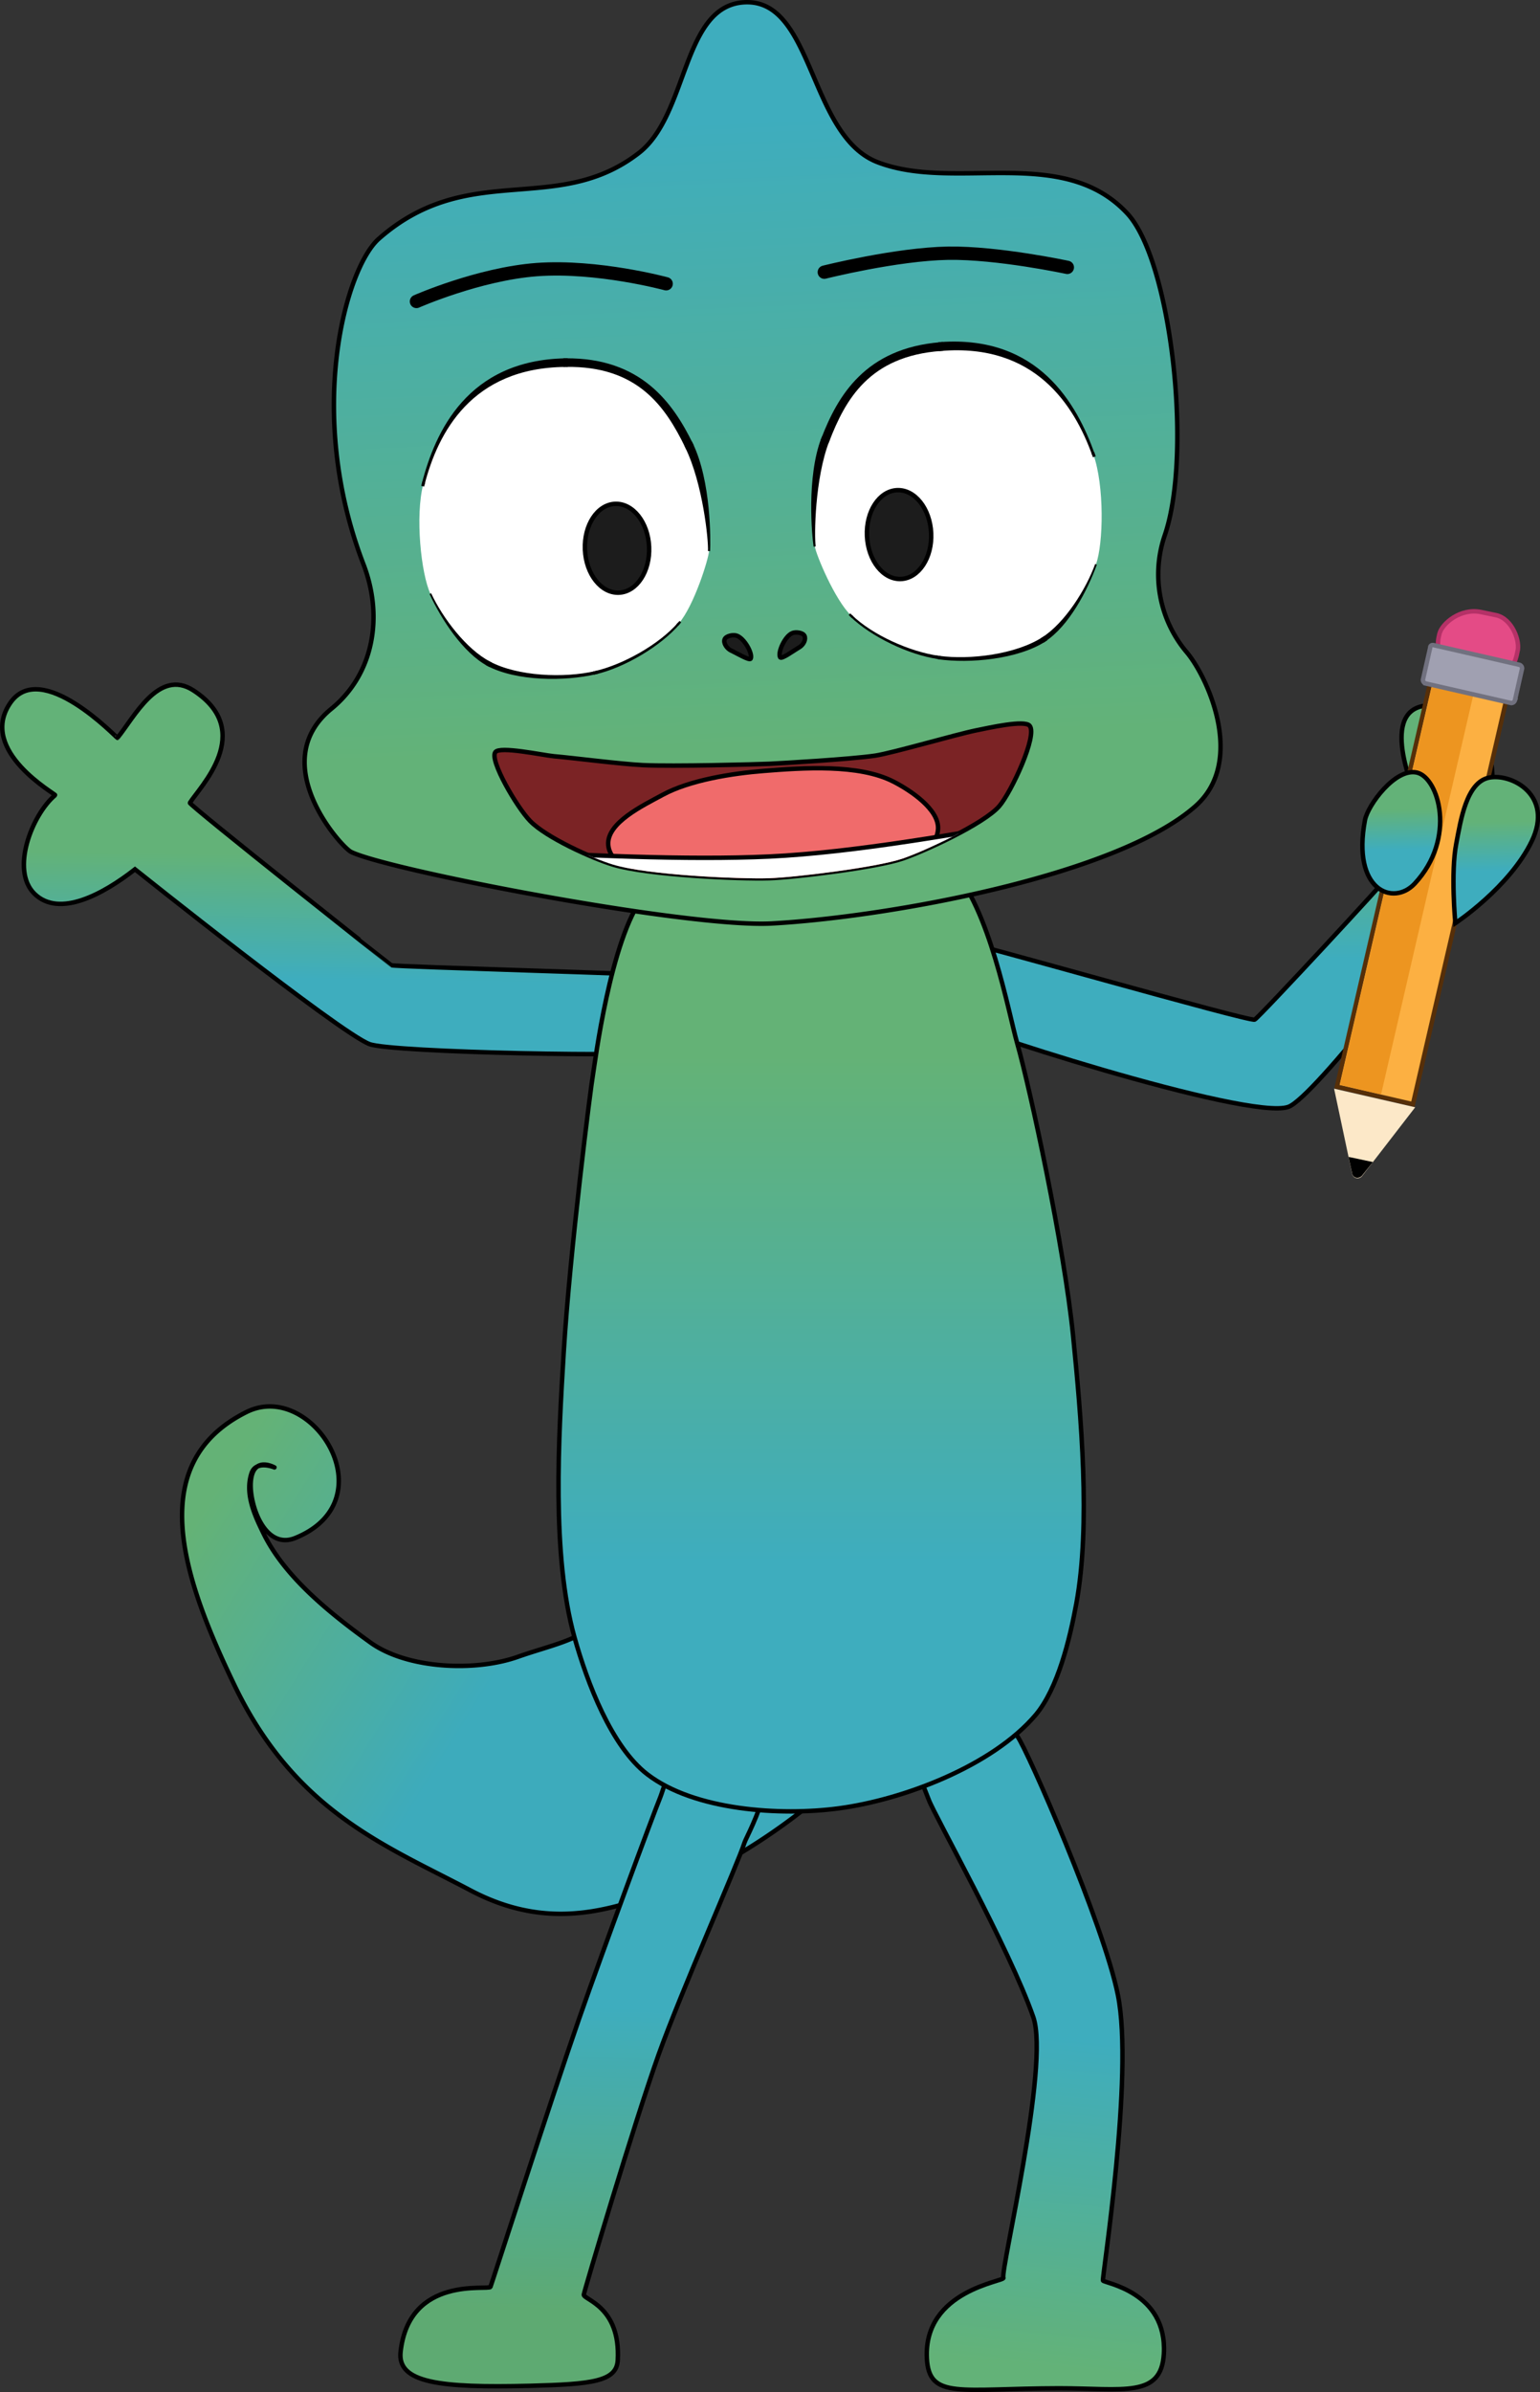 <svg xmlns="http://www.w3.org/2000/svg" xmlns:xlink="http://www.w3.org/1999/xlink" viewBox="0 0 346.86 538.48"><rect x="0" y="0" width="346.86" height="538.48" fill="#333333" stroke="none"/><defs><style>.cls-1,.cls-18,.cls-7{fill:none;}.cls-10,.cls-11,.cls-13,.cls-14,.cls-16,.cls-18,.cls-2,.cls-24,.cls-25,.cls-3,.cls-4,.cls-5,.cls-6,.cls-7,.cls-8,.cls-9{stroke:#000;}.cls-10,.cls-11,.cls-13,.cls-14,.cls-16,.cls-18,.cls-2,.cls-3,.cls-4,.cls-9{stroke-linecap:round;}.cls-10,.cls-11,.cls-13,.cls-14,.cls-16,.cls-18,.cls-2,.cls-3,.cls-4,.cls-7,.cls-9{stroke-linejoin:round;}.cls-10,.cls-11,.cls-13,.cls-14,.cls-15,.cls-16,.cls-2,.cls-24,.cls-25,.cls-3,.cls-4,.cls-5,.cls-8,.cls-9{fill-rule:evenodd;}.cls-2{fill:url(#linear-gradient);}.cls-3{fill:url(#linear-gradient-2);}.cls-4{fill:url(#linear-gradient-3);}.cls-22,.cls-23,.cls-24,.cls-25,.cls-5,.cls-6,.cls-8{stroke-miterlimit:10;}.cls-5{fill:url(#linear-gradient-4);}.cls-8{fill:url(#linear-gradient-5);}.cls-9{fill:url(#linear-gradient-6);}.cls-10{fill:url(#linear-gradient-7);}.cls-11{fill:#7b2325;}.cls-12{clip-path:url(#clip-path);}.cls-13{fill:#f06b6b;}.cls-14,.cls-15{fill:#fff;}.cls-16{fill:#1c1c1c;}.cls-17{clip-path:url(#clip-path-4);}.cls-18{stroke-width:3px;}.cls-19{fill:#fcb042;stroke:#562f09;stroke-miterlimit:10;}.cls-20{fill:#ed9520;}.cls-21{fill:#fce8c8;}.cls-22{fill:#e44b86;stroke:#b53167;}.cls-23{fill:#a0a0b1;stroke:#71717f;}.cls-24{fill:url(#linear-gradient-8);}.cls-25{fill:url(#linear-gradient-9);}</style><linearGradient id="linear-gradient" x1="-2827.89" y1="-351.82" x2="-2828.49" y2="-351.59" gradientTransform="matrix(130.48, 0, 0, -79.48, 369097.56, -27592.57)" gradientUnits="userSpaceOnUse"><stop offset="0" stop-color="#3dabbc"/><stop offset="1" stop-color="#64b276"/></linearGradient><linearGradient id="linear-gradient-2" x1="-2803.22" y1="-349.5" x2="-2803.25" y2="-350.17" gradientTransform="matrix(48.62, 0, 0, -110.65, 136520.43, -38214.72)" gradientUnits="userSpaceOnUse"><stop offset="0" stop-color="#3eadbe"/><stop offset="1" stop-color="#63b278"/></linearGradient><linearGradient id="linear-gradient-3" x1="-2815.76" y1="-349.71" x2="-2815.77" y2="-350.35" gradientTransform="matrix(71.22, 0, 0, -106.56, 200662.17, -36813.78)" gradientUnits="userSpaceOnUse"><stop offset="0" stop-color="#3eadbe"/><stop offset="1" stop-color="#5eaa72"/></linearGradient><linearGradient id="linear-gradient-4" x1="-2827.1" y1="-351.28" x2="-2827.11" y2="-350.89" gradientTransform="matrix(126.14, 0, 0, -78, 356894.99, -27183.49)" xlink:href="#linear-gradient-2"/><linearGradient id="linear-gradient-5" x1="-2828.18" y1="-352.2" x2="-2828.17" y2="-351.81" gradientTransform="matrix(134.07, 0, 0, -71.53, 379247.71, -24972.36)" xlink:href="#linear-gradient-2"/><linearGradient id="linear-gradient-6" x1="-2821.74" y1="-347.18" x2="-2821.74" y2="-346.49" gradientTransform="matrix(92.35, 0, 0, -163.99, 260765.58, -56583.19)" gradientUnits="userSpaceOnUse"><stop offset="0" stop-color="#3eadbe"/><stop offset="1" stop-color="#64b276"/></linearGradient><linearGradient id="linear-gradient-7" x1="-2833.07" y1="-345.38" x2="-2833.04" y2="-346.06" gradientTransform="matrix(206.79, 0, 0, -207.97, 586005.22, -71801.39)" xlink:href="#linear-gradient-2"/><clipPath id="clip-path"><path class="cls-1" d="M124.77,170.24c3.81.32,15,1.75,20,2,7,.32,25.56-.17,28.53-.3,2.5-.12,18.07-1,23.84-1.84,3.94-.6,18.13-4.75,22.69-5.68,3.07-.62,10.9-2.39,12.07-1.06,1.87,2.12-4.13,15-6.84,18.12-3.46,4-17,10.19-21.8,11.81-5.87,2-24.3,4.23-30,4.41-6.66.21-27.39-.69-35.21-3.07-4.66-1.42-15-6.07-18.64-9.81-3-3.08-9.19-13.67-7.85-15.5C112.52,167.9,122.24,170,124.77,170.24Z"/></clipPath><clipPath id="clip-path-4"><path class="cls-1" d="M167.83.51c15.47-.61,14.33,30,29.82,36,17.43,6.73,41.7-4.07,56.24,11.53,9.92,10.64,14.75,54.08,8.46,72.44a27.16,27.16,0,0,0,4.93,26.34c4.72,5.58,13.39,24.55,2,34.63-17.82,15.77-69.44,25-95.39,26.43-19,1.05-86.49-12-94.8-16.1-2.29-1.13-19.32-20.1-4.45-32.23,9.43-7.69,11.81-20.6,7.22-32.53-13.15-34.21-4-66.66,3.45-73.26,20.29-17.86,40-5,58.53-19.28C155.11,25.85,153.57,1.07,167.83.51Z"/></clipPath><linearGradient id="linear-gradient-8" x1="336.92" y1="195.98" x2="336.76" y2="184.96" gradientTransform="matrix(1, 0, 0, 1, 0, 0)" xlink:href="#linear-gradient-2"/><linearGradient id="linear-gradient-9" x1="315.66" y1="191.35" x2="315.53" y2="182.2" gradientTransform="matrix(1, 0, 0, 1, 0, 0)" xlink:href="#linear-gradient-2"/></defs><title>Camaleon 5 glosa_5to0</title><g id="Layer_2" data-name="Layer 2"><g id="Frame_6" data-name="Frame 6"><g id="CAMALEON"><g id="Cola"><g id="cola-2" data-name="cola"><path class="cls-2" d="M106,425.56c-18.88-10-39.41-17.59-53.18-46.17-11.38-23.64-20.71-49.86,2.71-61.53,14.79-7.37,32,19.78,11,28.35-6.91,2.82-10.34-7.48-10.05-12.45.38-6.29,5.35-3.41,5.35-3.42s-4.17-1.75-5.19,1.33c-1.56,4.77.9,9.8,2.67,13.44,4.64,9.56,14.39,17.63,24.11,24.63,8.35,6,23.66,6.6,33.16,3.25,15.12-5.33,22.09-3.11,38.6-39.62,10.59-23.41,46.06-7.13,54.12,10.07a37.14,37.14,0,0,1,1.55,26.32c-8.29,24.52-39.85,48.37-63.17,56.57C135.79,430.51,122.48,434.24,106,425.56Z"/></g></g><g id="pie_izq" data-name="pie izq"><g id="pierna_izq" data-name="pierna izq"><path class="cls-3" d="M226,512.77c.39.83-18,2.73-17.24,18.11.48,9.35,7.42,6.79,29.8,6.75,14.42,0,23,2.27,23.58-7.76.79-14.07-13.59-15.93-13.72-16.5-.19-.85,7-46.28,3.37-64.27-3.2-15.9-20.51-55.48-22.65-58.25-.77-1-8.21-18.47-18.34-11.35s-2.36,23.52-1.6,25.66c1.1,3.12,18.06,33.24,23.54,48.93C236.48,465,225.26,511.26,226,512.77Z"/></g></g><g id="pie_der" data-name="pie der"><g id="pierna_der" data-name="pierna der"><path class="cls-4" d="M131.49,516.55c-.1,1.15,8.31,2.59,7.65,14.75-.26,4.8-5.81,5.42-19.71,5.77-20.49.51-30-.67-29.2-7.68,1.94-17.3,19.88-13.71,20.24-14.59s13.73-42.47,20-60.47c5.25-15.06,16.53-45.55,18.26-49.78,1.16-2.84,7-25.32,19.11-17.7,11.5,7.24.44,26.07-.14,27.91-1.53,4.83-14.25,33.5-19.33,47.68C142.86,477.87,131.55,515.83,131.49,516.55Z"/></g></g><g id="mano_izq" data-name="mano izq"><g id="brazo_izq" data-name="brazo izq"><path class="cls-5" d="M206.86,218.79c1.19-5.76,5.45-7.69,7.37-7.44,3.7.5,67,18.65,68.36,18.18.8-.27,31-32.84,30.75-33.06-1-.82-2.8-6-1.34-10.58s4.74-6.23,6.94-6.53c.12,0-8.45-18.72,1.7-20.45,19-3,14.88,21.76,15.72,21.59,7.19-1.44,4.39-6.25,8.3,3.52-2.7,8.61-6.57,17.24-18.36,23.54-.65.35-30.21,39.48-36.12,41.61-8.88,3.19-75.66-18.26-79.78-21.2C210,227.65,205.75,224.22,206.86,218.79Z"/><path class="cls-6" d="M206.86,218.79c1.19-5.76,5.34-8.1,7.42-7.85l-.11.83c-1.75-.27-6.12,1.26-7.31,7Z"/><path class="cls-7" d="M214.28,210.94l-.11.83"/><path class="cls-6" d="M210.16,228.32a10.36,10.36,0,0,1-3.3-9.53h0c-1.11,5.43,3.36,8.54,3.79,8.84Z"/><path class="cls-7" d="M210.16,228.32l.49-.69"/></g></g><g id="mano_izq_2" data-name="mano izq 2"><g id="brazo_izq-2" data-name="brazo izq"><path class="cls-8" d="M156.47,228.83c.38-5.9-3.31-8.86-5.23-9.12-3.3-.46-61.55-2.05-63-2.41-.06,0-45.74-36.13-45.47-36.57,2.07-3.41,15-16.06.79-25.31-7.84-5.09-13.37,6.15-17.11,10.68-.1.12-17.26-18.09-24.2-7.77C-5,169.08,12.69,178.8,12.42,179c-5.2,4.38-10.11,16.86-4.66,22.2,5.61,5.48,15.5.07,22.64-5.51,0,0,46.17,36.85,52.83,39.35,5.13,1.92,63.42,3,67.31,1.67C151.06,236.56,156.11,234.38,156.47,228.83Z"/><path d="M156.47,228.83c.38-5.9-3.52-8.49-5.29-8.71l.12-.83c2.07.32,5.55,3.64,5.17,9.54Z"/><path class="cls-7" d="M151.18,220.12l.12-.83"/><path d="M150.4,236.35c.5-.17,5.71-2,6.07-7.52h0a10.28,10.28,0,0,1-5.79,8.31Z"/><path class="cls-7" d="M150.4,236.35l.28.79"/></g></g><g id="cuerpo"><g id="cuerpo-2" data-name="cuerpo"><path class="cls-9" d="M180,182.18c-12.52.86-27.44,9.7-35,19.45s-11.06,38.13-11.4,40c-.52,2.78-5.26,40.18-6.63,62.79-1.17,19.23-2.74,45.71,2.42,64.16,2.85,10.19,8.33,24.63,16.4,30.83,10.64,8.18,30.06,9.4,43.05,7.68,14.47-1.91,34.65-9.5,44.46-21.08,5-6,7.66-17.07,9.12-25,3.27-17.73,1.07-42.27-.72-60.25-2-20.09-9.64-55.54-12.62-66-1.88-6.59-6.24-30.65-14.85-39.46C206.34,187.27,191.55,181.4,180,182.18Z"/></g></g><g id="cabeza"><g id="cabeza-2" data-name="cabeza"><path class="cls-10" d="M167.83.51c15.47-.61,14.33,30,29.82,36,17.43,6.73,41.7-4.07,56.24,11.53,9.92,10.64,14.75,54.08,8.46,72.44a27.16,27.16,0,0,0,4.93,26.34c4.72,5.58,13.39,24.55,2,34.63-17.82,15.77-69.44,25-95.39,26.43-19,1.05-86.49-12-94.8-16.1-2.29-1.13-19.32-20.1-4.45-32.23,9.43-7.69,11.81-20.6,7.22-32.53-13.15-34.21-4-66.66,3.45-73.26,20.29-17.86,40-5,58.53-19.28C155.11,25.85,153.57,1.07,167.83.51Z"/></g><g id="boca"><g id="boca-2" data-name="boca"><path class="cls-11" d="M124.77,170.24c3.81.32,15,1.75,20,2,7,.32,25.56-.17,28.53-.3,2.5-.12,18.07-1,23.84-1.84,3.94-.6,18.13-4.75,22.69-5.68,3.07-.62,10.9-2.39,12.07-1.06,1.87,2.12-4.13,15-6.84,18.12-3.46,4-17,10.19-21.8,11.81-5.87,2-24.3,4.23-30,4.41-6.66.21-27.39-.69-35.21-3.07-4.66-1.42-15-6.07-18.64-9.81-3-3.08-9.19-13.67-7.85-15.5C112.52,167.9,122.24,170,124.77,170.24Z"/></g><g id="lengua"><g class="cls-12"><path class="cls-13" d="M137,190.23c-.41-5,7.86-8.92,12.26-11.31,6.17-3.35,15.79-4.83,22.8-5.38,8.76-.69,21.36-1.6,29.17,2.41,3.91,2,10.28,6.27,10.05,10.65-.32,6.14-10.72,10-16.48,12.17-11.86,4.38-30,4.77-42.13,1.19C147.36,198.39,137.45,195.75,137,190.23Z"/></g></g><g id="dientes"><g class="cls-12"><path class="cls-14" d="M71,140.72c2.9,3.58,63.06,1.08,99.93-.9s99.49-9.69,99.54-9.77-3.42-34.29-13-44.3C237.94,65.24,194.35,61.46,166,62.12c-28.58.66-74.15,5.07-91,28.13C66,102.5,69.58,138.91,71,140.72Z"/></g><g class="cls-12"><path class="cls-14" d="M274.9,178.9c-3.23-3.46-64,12.17-101.58,13.91-36.76,1.7-100.1-4.42-100.16-4.34s1.39,45.21,13.61,58.41C106,267.7,150,271.17,178.3,270.51c28.58-.66,73.68-5.41,91-28.12C281,227.2,276.9,181,274.9,178.9Z"/></g></g></g><g id="ojos"><g id="ojos-2" data-name="ojos"><path class="cls-15" d="M96.93,133.64c-2.09-4.5-3.46-17.49-1.59-24.66,3-11.68,10.44-27.07,32.05-27.35,16.66-.22,23.33,9.51,27.8,18.64,4.06,8.29,4.66,21.46,4.51,23.78-.11,1.78-3.35,12.25-6.79,16.26-4.25,5-12.38,9.61-18.74,11.1-7.06,1.65-17.67,1.4-24.09-2C104.63,146.54,99.53,139.23,96.93,133.64Z"/><path d="M95,108.89c3-11.71,10.31-27.83,32.37-28.23l0,1.94c-21.16.17-28.72,14.82-31.74,26.46Z"/><path class="cls-7" d="M95,108.89l.65.17"/><path d="M127.38,80.66c17-.15,24.17,10,28.68,19.19l-1.73.85c-4.43-9.08-10.65-18.39-26.93-18.1Z"/><path class="cls-7" d="M127.38,80.66l0,1.94"/><path d="M156.06,99.85c4.12,8.5,4,21.87,3.88,24.21l-.48,0c.15-2.3-1.15-15.27-5.13-23.33Z"/><path class="cls-7" d="M156.06,99.85l-1.73.85"/><path d="M153.1,140.48c-4.29,5-12.42,9.79-18.84,11.29l-.17-.72c6.3-1.47,14.41-6,18.63-10.9Z"/><path class="cls-7" d="M153.1,140.48l-.38-.33"/><path d="M134.26,151.77c-7.12,1.66-17.88,1.6-24.44-1.84l.53-1c6.26,3.33,16.73,3.77,23.74,2.13Z"/><path class="cls-7" d="M134.26,151.77l-.17-.72"/><path d="M109.82,149.93c-5.58-3-10.46-10.6-13.07-16.21l.36-.17c2.59,5.57,7.92,12.58,13.24,15.37Z"/><path class="cls-7" d="M109.82,149.93l.53-1"/><path class="cls-15" d="M246.86,127c1.68-4.66,1.89-17.7-.59-24.67C242.22,91,233.46,76.37,211.92,78c-16.6,1.26-22.4,11.51-26,21-3.31,8.6-2.75,21.75-2.39,24.05.27,1.76,4.42,11.88,8.2,15.57,4.67,4.56,13.18,8.46,19.64,9.38,7.18,1,17.73-.16,23.82-4.1C240.32,140.54,244.76,132.82,246.86,127Z"/><path d="M246,102.47C241.92,91.15,233.08,77.26,212,79L211.85,77c22-1.55,30.67,13.82,34.73,25.22Z"/><path class="cls-7" d="M246,102.47l.63-.22"/><path d="M212,79c-16.23,1.15-21.61,11-25.23,20.38L185,98.65c3.68-9.56,9.9-20.27,26.87-21.62Z"/><path class="cls-7" d="M212,79,211.85,77"/><path d="M186.77,99.34c-3.25,8.37-3.4,21.38-3.05,23.66l-.47.07c-.36-2.32-1.63-15.6,1.73-24.42Z"/><path class="cls-7" d="M186.77,99.34,185,98.65"/><path d="M191.86,138.43c4.64,4.53,13.12,8.29,19.52,9.19l-.1.74c-6.53-.93-15.05-5-19.77-9.57Z"/><path class="cls-7" d="M191.86,138.43l-.35.36"/><path d="M211.38,147.62c7.13,1,17.52-.34,23.46-4.21l.62,1c-6.23,4-16.94,5-24.18,4Z"/><path class="cls-7" d="M211.38,147.62l-.1.74"/><path d="M234.84,143.41c5-3.24,9.74-10.68,11.83-16.45l.38.14c-2.11,5.8-6.3,13.82-11.59,17.27Z"/><path class="cls-7" d="M234.84,143.41l.62,1"/></g><g id="pupilas"><path class="cls-16" d="M138.53,113.42c4-.17,7.43,4.15,7.67,9.68s-2.78,10.14-6.78,10.32-7.43-4.15-7.67-9.68S134.53,113.6,138.53,113.42Z"/><path class="cls-16" d="M202.05,110.34c4-.18,7.43,4.15,7.68,9.68s-2.79,10.14-6.79,10.32-7.42-4.15-7.67-9.68S198.05,110.52,202.05,110.34Z"/></g></g><g id="cejas"><g class="cls-17"><path class="cls-18" d="M93.8,67.86s14-6.18,27.1-7.17c13.69-1,29.14,3.19,29.14,3.19"/></g><g class="cls-17"><path class="cls-18" d="M240.4,60.19S224.8,56.84,213.57,57c-11.73.2-27.91,4.27-27.91,4.27"/></g></g><g id="nariz"><g class="cls-17"><path class="cls-16" d="M163.21,143.92c.3-.78,1.87-1.09,2.67-.84,1.75.53,3.71,4.08,3.2,5.19-.25.52-3.21-1.27-4.38-1.8C163.69,146,162.88,144.75,163.21,143.92Z"/></g><g class="cls-17"><path class="cls-16" d="M181.19,143.12c-.38-.75-2-.92-2.74-.6-1.69.69-3.34,4.39-2.73,5.45.3.51,3.09-1.55,4.2-2.18S181.58,143.92,181.19,143.12Z"/></g></g></g></g><rect class="cls-19" x="271.04" y="189.22" width="99.71" height="17.57" transform="translate(55.74 466.1) rotate(-76.99)"/><rect class="cls-20" x="267.78" y="191.94" width="99.71" height="9.54" transform="translate(54.47 461.91) rotate(-76.99)"/><path class="cls-21" d="M318.75,249.26l-11.87,15.36a1.32,1.32,0,0,1-1.75.46,1.34,1.34,0,0,1-.58-.81l-4.07-19.2Z"/><path d="M303.74,260.43l.81,3.72a1.17,1.17,0,0,0,1.51.93,1.36,1.36,0,0,0,.82-.58l2.33-2.91Z"/><path class="cls-22" d="M337,138.49l-3.37-.7c-4.65-1-8.84,2.56-9.42,4.89h0c-.59,2.32-.59,4.42,1.86,5l12.1,2.79c2.32.58,3.14-1.28,3.6-3.72h0C342.48,144.42,340.62,139.3,337,138.49Z"/><path class="cls-23" d="M322.94,145.24l19.31,4.42a.86.86,0,0,1,.58.81l-1.63,7.22a.87.87,0,0,1-.81.58l-19.32-4.42a.88.88,0,0,1-.58-.82l1.63-7.21C322.12,145.35,322.47,145.12,322.94,145.24Z"/><path class="cls-24" d="M328,189.89c1-5.24,2.29-13.79,7.37-14.83S350,179,345,189.37s-17.21,18.45-17.21,18.45S326.72,196.42,328,189.89Z"/><path class="cls-25" d="M307.44,184.6c.63-3.33,6.84-11.82,11.71-10.68s9,14.79-.52,25C313.81,204.08,304.43,200.46,307.44,184.6Z"/></g></g></svg>
